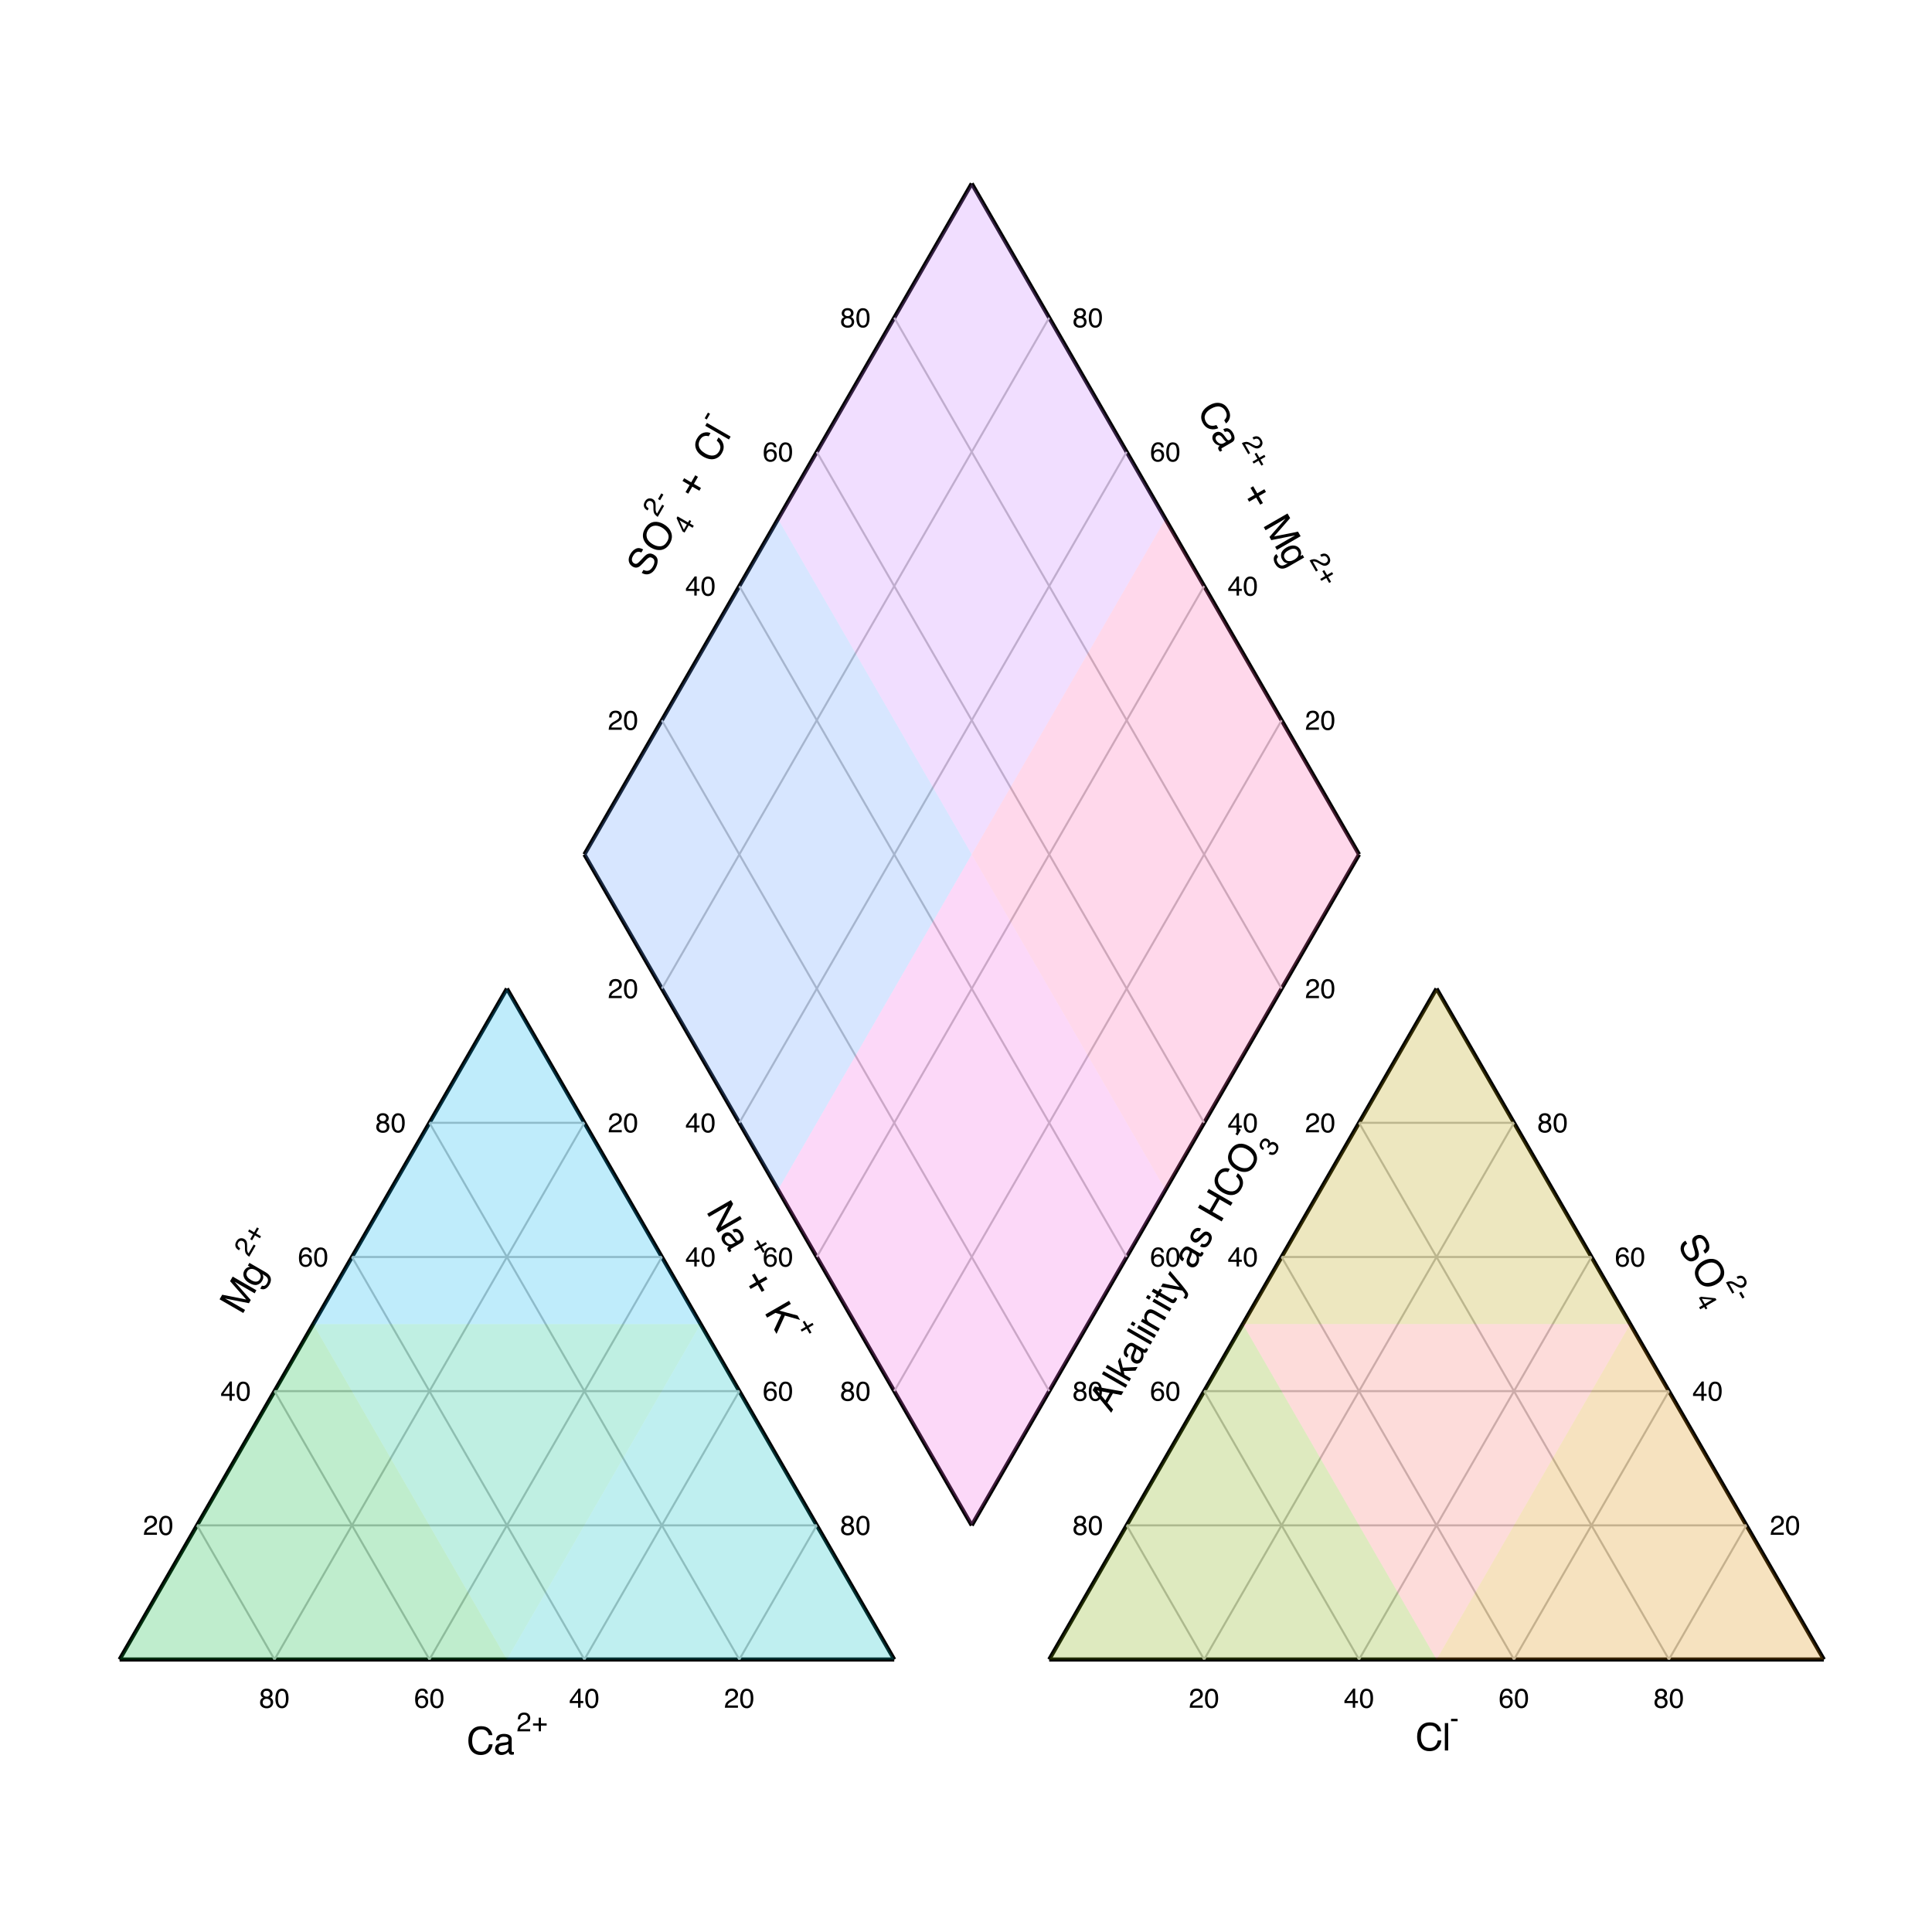 <?xml version="1.0" encoding="UTF-8"?>
<svg xmlns="http://www.w3.org/2000/svg" xmlns:xlink="http://www.w3.org/1999/xlink" width="504" height="504" viewBox="0 0 504 504">
<defs>
<g>
<g id="glyph-0-0">
<path d="M 1.934 -2.891 C 2.211 -2.891 2.426 -2.965 2.582 -3.121 C 2.734 -3.273 2.812 -3.457 2.812 -3.672 C 2.812 -3.855 2.738 -4.027 2.59 -4.18 C 2.441 -4.336 2.219 -4.414 1.914 -4.414 C 1.613 -4.414 1.395 -4.336 1.262 -4.18 C 1.125 -4.027 1.059 -3.844 1.059 -3.637 C 1.059 -3.402 1.145 -3.219 1.32 -3.086 C 1.492 -2.953 1.699 -2.891 1.934 -2.891 Z M 1.973 -0.426 C 2.262 -0.426 2.504 -0.504 2.691 -0.66 C 2.883 -0.816 2.98 -1.051 2.98 -1.363 C 2.98 -1.684 2.883 -1.926 2.684 -2.094 C 2.488 -2.262 2.234 -2.344 1.926 -2.344 C 1.629 -2.344 1.387 -2.258 1.195 -2.09 C 1.008 -1.918 0.914 -1.684 0.914 -1.383 C 0.914 -1.125 1 -0.898 1.172 -0.711 C 1.344 -0.523 1.613 -0.426 1.973 -0.426 Z M 1.082 -2.648 C 0.91 -2.723 0.773 -2.812 0.676 -2.91 C 0.492 -3.094 0.402 -3.336 0.402 -3.633 C 0.402 -4.004 0.539 -4.32 0.805 -4.586 C 1.074 -4.852 1.457 -4.988 1.949 -4.988 C 2.426 -4.988 2.801 -4.863 3.07 -4.609 C 3.34 -4.359 3.477 -4.066 3.477 -3.73 C 3.477 -3.418 3.398 -3.168 3.238 -2.977 C 3.152 -2.867 3.016 -2.762 2.832 -2.656 C 3.035 -2.562 3.199 -2.453 3.316 -2.332 C 3.535 -2.098 3.645 -1.797 3.645 -1.426 C 3.645 -0.988 3.5 -0.617 3.207 -0.312 C 2.91 -0.008 2.496 0.141 1.957 0.141 C 1.473 0.141 1.066 0.012 0.73 -0.25 C 0.395 -0.516 0.23 -0.895 0.23 -1.395 C 0.23 -1.691 0.301 -1.945 0.445 -2.16 C 0.59 -2.375 0.801 -2.535 1.082 -2.648 Z M 1.082 -2.648 "/>
</g>
<g id="glyph-0-1">
<path d="M 1.926 -4.973 C 2.566 -4.973 3.031 -4.707 3.32 -4.18 C 3.543 -3.77 3.652 -3.207 3.652 -2.492 C 3.652 -1.816 3.551 -1.258 3.352 -0.816 C 3.059 -0.184 2.582 0.137 1.922 0.137 C 1.324 0.137 0.879 -0.125 0.586 -0.641 C 0.344 -1.074 0.223 -1.656 0.223 -2.387 C 0.223 -2.949 0.297 -3.438 0.441 -3.84 C 0.715 -4.594 1.207 -4.973 1.926 -4.973 Z M 1.918 -0.434 C 2.242 -0.434 2.5 -0.578 2.691 -0.863 C 2.883 -1.152 2.98 -1.688 2.98 -2.469 C 2.98 -3.035 2.91 -3.5 2.77 -3.863 C 2.633 -4.227 2.363 -4.41 1.961 -4.41 C 1.594 -4.41 1.324 -4.238 1.156 -3.891 C 0.984 -3.547 0.898 -3.035 0.898 -2.363 C 0.898 -1.855 0.953 -1.445 1.062 -1.141 C 1.23 -0.668 1.516 -0.434 1.918 -0.434 Z M 1.918 -0.434 "/>
</g>
<g id="glyph-0-2">
<path d="M 2.082 -4.992 C 2.637 -4.992 3.023 -4.852 3.242 -4.562 C 3.461 -4.273 3.57 -3.977 3.57 -3.672 L 2.953 -3.672 C 2.914 -3.867 2.855 -4.023 2.773 -4.133 C 2.625 -4.34 2.395 -4.445 2.09 -4.445 C 1.742 -4.445 1.465 -4.285 1.258 -3.961 C 1.051 -3.637 0.938 -3.176 0.914 -2.574 C 1.059 -2.785 1.238 -2.941 1.457 -3.047 C 1.656 -3.137 1.875 -3.184 2.121 -3.184 C 2.539 -3.184 2.902 -3.051 3.211 -2.785 C 3.523 -2.52 3.676 -2.121 3.676 -1.594 C 3.676 -1.141 3.531 -0.742 3.238 -0.395 C 2.941 -0.047 2.523 0.129 1.98 0.129 C 1.516 0.129 1.113 -0.047 0.773 -0.402 C 0.438 -0.754 0.266 -1.348 0.266 -2.184 C 0.266 -2.801 0.344 -3.328 0.492 -3.758 C 0.781 -4.582 1.312 -4.992 2.082 -4.992 Z M 2.035 -0.426 C 2.363 -0.426 2.609 -0.539 2.773 -0.758 C 2.938 -0.98 3.02 -1.242 3.02 -1.543 C 3.02 -1.797 2.945 -2.039 2.801 -2.27 C 2.652 -2.5 2.387 -2.613 2.004 -2.613 C 1.734 -2.613 1.5 -2.527 1.297 -2.348 C 1.094 -2.168 0.992 -1.902 0.992 -1.543 C 0.992 -1.227 1.086 -0.961 1.27 -0.75 C 1.453 -0.535 1.707 -0.426 2.035 -0.426 Z M 2.035 -0.426 "/>
</g>
<g id="glyph-0-3">
<path d="M 2.352 -1.762 L 2.352 -4.016 L 0.758 -1.762 Z M 2.363 0 L 2.363 -1.215 L 0.18 -1.215 L 0.18 -1.828 L 2.457 -4.988 L 2.988 -4.988 L 2.988 -1.762 L 3.719 -1.762 L 3.719 -1.215 L 2.988 -1.215 L 2.988 0 Z M 2.363 0 "/>
</g>
<g id="glyph-0-4">
<path d="M 0.223 0 C 0.246 -0.43 0.332 -0.801 0.488 -1.117 C 0.641 -1.434 0.941 -1.723 1.391 -1.984 L 2.055 -2.367 C 2.355 -2.543 2.562 -2.691 2.684 -2.812 C 2.875 -3.004 2.969 -3.227 2.969 -3.473 C 2.969 -3.762 2.883 -3.992 2.707 -4.164 C 2.535 -4.332 2.305 -4.418 2.016 -4.418 C 1.586 -4.418 1.289 -4.254 1.125 -3.93 C 1.039 -3.758 0.988 -3.516 0.98 -3.207 L 0.344 -3.207 C 0.352 -3.641 0.43 -3.996 0.582 -4.27 C 0.855 -4.75 1.332 -4.992 2.02 -4.992 C 2.586 -4.992 3.004 -4.836 3.266 -4.527 C 3.527 -4.219 3.66 -3.879 3.66 -3.5 C 3.66 -3.102 3.52 -2.762 3.238 -2.48 C 3.078 -2.316 2.789 -2.117 2.367 -1.883 L 1.895 -1.617 C 1.668 -1.492 1.488 -1.375 1.359 -1.262 C 1.125 -1.059 0.98 -0.836 0.922 -0.59 L 3.637 -0.59 L 3.637 0 Z M 0.223 0 "/>
</g>
<g id="glyph-1-0">
<path d="M -5.82 -4.207 L -5.125 -5.406 L 1.129 -4.164 L -3.082 -8.949 L -2.395 -10.137 L 3.789 -6.566 L 3.332 -5.77 L -0.32 -7.875 C -0.445 -7.949 -0.652 -8.074 -0.941 -8.246 C -1.23 -8.422 -1.543 -8.605 -1.875 -8.797 L 2.32 -4.02 L 1.844 -3.191 L -4.402 -4.426 L -4.211 -4.316 C -4.059 -4.23 -3.828 -4.102 -3.512 -3.93 C -3.199 -3.758 -2.969 -3.629 -2.82 -3.543 L 0.828 -1.438 L 0.367 -0.637 Z M -5.82 -4.207 "/>
</g>
<g id="glyph-1-1">
<path d="M -3.352 -4.797 C -3.145 -5.152 -2.879 -5.41 -2.555 -5.574 C -2.375 -5.66 -2.145 -5.723 -1.871 -5.762 L -2.441 -6.09 L -2.035 -6.789 L 2.066 -4.422 C 2.637 -4.09 3.039 -3.746 3.273 -3.387 C 3.703 -2.719 3.668 -1.949 3.164 -1.074 C 2.883 -0.59 2.539 -0.246 2.129 -0.039 C 1.723 0.168 1.273 0.156 0.789 -0.074 L 1.234 -0.844 C 1.457 -0.762 1.656 -0.746 1.828 -0.793 C 2.094 -0.867 2.336 -1.086 2.547 -1.453 C 2.883 -2.035 2.898 -2.535 2.59 -2.949 C 2.41 -3.195 2.008 -3.496 1.383 -3.844 C 1.527 -3.559 1.59 -3.277 1.582 -3 C 1.57 -2.723 1.465 -2.406 1.262 -2.059 C 0.98 -1.57 0.559 -1.242 0 -1.074 C -0.559 -0.91 -1.238 -1.059 -2.039 -1.52 C -2.793 -1.953 -3.273 -2.48 -3.484 -3.094 C -3.695 -3.707 -3.652 -4.273 -3.352 -4.797 Z M -0.246 -4.824 C -0.805 -5.148 -1.285 -5.27 -1.688 -5.195 C -2.09 -5.121 -2.395 -4.906 -2.602 -4.551 C -2.91 -4.016 -2.867 -3.508 -2.484 -3.023 C -2.277 -2.766 -1.957 -2.512 -1.523 -2.262 C -1.016 -1.969 -0.57 -1.848 -0.184 -1.902 C 0.199 -1.953 0.492 -2.156 0.691 -2.504 C 1.008 -3.047 0.984 -3.574 0.621 -4.078 C 0.414 -4.363 0.125 -4.609 -0.246 -4.824 Z M -0.246 -4.824 "/>
</g>
<g id="glyph-1-2">
<path d="M -0.324 -5.297 L -3.598 -5.934 L -1.441 -3.359 Z M -4.77 -6.027 L -4.223 -6.973 L 3.262 -5.648 L 2.73 -4.73 L 0.516 -5.172 L -0.898 -2.723 L 0.57 -0.984 L 0.074 -0.125 Z M -4.77 -6.027 "/>
</g>
<g id="glyph-1-3">
<path d="M -5.852 -4.148 L -5.414 -4.906 L 0.77 -1.336 L 0.332 -0.578 Z M -5.852 -4.148 "/>
</g>
<g id="glyph-1-4">
<path d="M -5.875 -4.109 L -5.453 -4.84 L -1.863 -2.766 L -2.656 -5.816 L -2.098 -6.785 L -1.402 -4.082 L 2.469 -4.277 L 1.91 -3.309 L -1.176 -3.215 L -0.961 -2.246 L 0.73 -1.266 L 0.312 -0.539 Z M -5.875 -4.109 "/>
</g>
<g id="glyph-1-5">
<path d="M -0.543 -1.828 C -0.324 -1.703 -0.105 -1.684 0.113 -1.77 C 0.332 -1.859 0.504 -2.012 0.629 -2.23 C 0.785 -2.496 0.871 -2.789 0.891 -3.113 C 0.93 -3.652 0.719 -4.055 0.25 -4.324 L -0.359 -4.676 C -0.355 -4.551 -0.375 -4.402 -0.418 -4.234 C -0.465 -4.066 -0.52 -3.906 -0.582 -3.754 L -0.789 -3.262 C -0.91 -2.965 -0.973 -2.727 -0.973 -2.543 C -0.977 -2.234 -0.832 -1.996 -0.543 -1.828 Z M -1.016 -4.551 C -0.938 -4.738 -0.945 -4.895 -1.035 -5.027 C -1.082 -5.098 -1.168 -5.172 -1.297 -5.246 C -1.555 -5.395 -1.793 -5.41 -2.016 -5.293 C -2.238 -5.176 -2.449 -4.949 -2.648 -4.605 C -2.875 -4.211 -2.93 -3.867 -2.812 -3.578 C -2.75 -3.418 -2.609 -3.254 -2.391 -3.094 L -2.801 -2.387 C -3.348 -2.723 -3.629 -3.125 -3.648 -3.598 C -3.664 -4.07 -3.543 -4.535 -3.277 -4.992 C -2.973 -5.523 -2.621 -5.895 -2.227 -6.109 C -1.836 -6.32 -1.426 -6.305 -1 -6.059 L 1.598 -4.559 C 1.676 -4.512 1.75 -4.492 1.816 -4.496 C 1.883 -4.5 1.945 -4.555 2.004 -4.66 C 2.023 -4.691 2.043 -4.73 2.062 -4.777 C 2.082 -4.82 2.105 -4.871 2.125 -4.922 L 2.684 -4.598 C 2.648 -4.461 2.617 -4.359 2.59 -4.293 C 2.562 -4.227 2.52 -4.141 2.457 -4.031 C 2.305 -3.77 2.105 -3.637 1.852 -3.625 C 1.719 -3.621 1.555 -3.656 1.359 -3.734 C 1.473 -3.465 1.52 -3.141 1.5 -2.766 C 1.484 -2.391 1.375 -2.027 1.172 -1.68 C 0.93 -1.262 0.605 -0.996 0.199 -0.875 C -0.207 -0.758 -0.602 -0.809 -0.984 -1.027 C -1.402 -1.27 -1.652 -1.586 -1.73 -1.98 C -1.809 -2.375 -1.754 -2.801 -1.562 -3.254 Z M -1.016 -4.551 "/>
</g>
<g id="glyph-1-6">
<path d="M -4.168 -3.148 L -3.723 -3.918 L 0.766 -1.328 L 0.32 -0.555 Z M -5.863 -4.129 L -5.422 -4.898 L -4.562 -4.402 L -5.004 -3.633 Z M -5.863 -4.129 "/>
</g>
<g id="glyph-1-7">
<path d="M -4.188 -3.16 L -3.773 -3.879 L -3.133 -3.512 C -3.273 -3.875 -3.332 -4.211 -3.309 -4.516 C -3.285 -4.82 -3.191 -5.121 -3.023 -5.41 C -2.652 -6.051 -2.18 -6.355 -1.605 -6.32 C -1.289 -6.305 -0.906 -6.164 -0.449 -5.902 L 2.441 -4.23 L 2 -3.461 L -0.844 -5.102 C -1.117 -5.262 -1.363 -5.348 -1.578 -5.363 C -1.938 -5.391 -2.219 -5.23 -2.426 -4.875 C -2.527 -4.695 -2.594 -4.539 -2.625 -4.402 C -2.684 -4.156 -2.664 -3.902 -2.57 -3.641 C -2.496 -3.43 -2.387 -3.258 -2.25 -3.129 C -2.113 -3 -1.898 -2.848 -1.605 -2.676 L 0.758 -1.312 L 0.32 -0.555 Z M -4.188 -3.16 "/>
</g>
<g id="glyph-1-8">
<path d="M -5.359 -4.039 L -4.918 -4.805 L -3.66 -4.078 L -3.242 -4.797 L -2.625 -4.441 L -3.039 -3.719 L -0.098 -2.02 C 0.059 -1.93 0.195 -1.922 0.312 -2 C 0.375 -2.039 0.449 -2.129 0.527 -2.266 C 0.551 -2.301 0.57 -2.344 0.594 -2.387 C 0.617 -2.43 0.641 -2.48 0.668 -2.539 L 1.266 -2.195 C 1.242 -2.094 1.207 -1.992 1.164 -1.891 C 1.121 -1.789 1.066 -1.684 1.004 -1.574 C 0.801 -1.223 0.57 -1.035 0.316 -1.012 C 0.062 -0.992 -0.207 -1.062 -0.496 -1.23 L -3.48 -2.953 L -3.836 -2.344 L -4.453 -2.699 L -4.102 -3.312 Z M -5.359 -4.039 "/>
</g>
<g id="glyph-1-9">
<path d="M -2.562 -5.977 L -2.078 -6.816 C -1.852 -6.543 -1.328 -5.922 -0.512 -4.961 C 0.105 -4.238 0.605 -3.645 0.984 -3.176 C 1.883 -2.074 2.406 -1.359 2.555 -1.035 C 2.703 -0.707 2.652 -0.328 2.402 0.113 C 2.34 0.219 2.289 0.297 2.246 0.352 C 2.203 0.402 2.148 0.465 2.078 0.535 L 1.387 0.137 C 1.5 0.027 1.574 -0.055 1.617 -0.109 C 1.66 -0.164 1.695 -0.215 1.723 -0.258 C 1.801 -0.398 1.84 -0.516 1.832 -0.609 C 1.824 -0.699 1.797 -0.789 1.758 -0.871 C 1.742 -0.898 1.656 -1.016 1.5 -1.223 C 1.34 -1.43 1.223 -1.582 1.145 -1.68 L -4.457 -2.691 L -3.961 -3.551 L 0.406 -2.641 Z M -2.562 -5.977 "/>
</g>
<g id="glyph-1-10">
<rect x="0" y="0" width="0" height="0" mask="url(#mask-0)"/>
</g>
<g id="glyph-1-11">
<path d="M -0.832 -1.824 C -0.566 -1.699 -0.34 -1.652 -0.145 -1.676 C 0.211 -1.727 0.523 -1.988 0.797 -2.461 C 0.957 -2.742 1.039 -3.023 1.043 -3.305 C 1.043 -3.59 0.914 -3.805 0.66 -3.953 C 0.465 -4.066 0.27 -4.066 0.07 -3.953 C -0.055 -3.879 -0.25 -3.703 -0.52 -3.426 L -1.02 -2.914 C -1.336 -2.582 -1.605 -2.359 -1.828 -2.246 C -2.223 -2.039 -2.602 -2.039 -2.961 -2.25 C -3.391 -2.496 -3.645 -2.848 -3.73 -3.309 C -3.816 -3.77 -3.711 -4.258 -3.414 -4.777 C -3.02 -5.457 -2.539 -5.832 -1.965 -5.902 C -1.605 -5.945 -1.281 -5.879 -0.992 -5.703 L -1.402 -4.988 C -1.582 -5.074 -1.773 -5.102 -1.977 -5.078 C -2.277 -5.02 -2.551 -4.773 -2.797 -4.344 C -2.961 -4.059 -3.035 -3.809 -3.008 -3.598 C -2.984 -3.387 -2.883 -3.23 -2.703 -3.129 C -2.508 -3.016 -2.293 -3.02 -2.062 -3.145 C -1.93 -3.219 -1.77 -3.348 -1.59 -3.535 L -1.18 -3.965 C -0.734 -4.434 -0.395 -4.727 -0.164 -4.84 C 0.199 -5.023 0.59 -4.992 1.004 -4.754 C 1.406 -4.523 1.664 -4.168 1.781 -3.695 C 1.898 -3.223 1.773 -2.676 1.414 -2.051 C 1.027 -1.379 0.602 -0.992 0.137 -0.891 C -0.332 -0.785 -0.793 -0.855 -1.254 -1.094 Z M -0.832 -1.824 "/>
</g>
<g id="glyph-1-12">
<path d="M -5.793 -4.25 L -5.305 -5.098 L -2.75 -3.621 L -0.891 -6.836 L -3.449 -8.312 L -2.961 -9.16 L 3.227 -5.586 L 2.738 -4.742 L -0.156 -6.41 L -2.012 -3.195 L 0.879 -1.523 L 0.391 -0.68 Z M -5.793 -4.25 "/>
</g>
<g id="glyph-1-13">
<path d="M -4.469 -6.934 C -4.016 -7.715 -3.461 -8.203 -2.797 -8.398 C -2.137 -8.594 -1.527 -8.562 -0.977 -8.305 L -1.449 -7.488 C -1.902 -7.625 -2.324 -7.625 -2.715 -7.48 C -3.109 -7.34 -3.449 -7.02 -3.738 -6.52 C -4.09 -5.91 -4.16 -5.297 -3.945 -4.672 C -3.734 -4.051 -3.188 -3.484 -2.301 -2.973 C -1.578 -2.555 -0.895 -2.387 -0.246 -2.465 C 0.398 -2.543 0.914 -2.918 1.301 -3.59 C 1.66 -4.207 1.691 -4.812 1.406 -5.41 C 1.254 -5.727 1 -6.043 0.641 -6.363 L 1.113 -7.18 C 1.723 -6.73 2.129 -6.172 2.332 -5.508 C 2.578 -4.711 2.461 -3.895 1.98 -3.062 C 1.566 -2.344 1 -1.863 0.281 -1.629 C -0.664 -1.316 -1.738 -1.508 -2.938 -2.203 C -3.852 -2.73 -4.461 -3.402 -4.766 -4.223 C -5.098 -5.109 -5 -6.016 -4.469 -6.934 Z M -4.469 -6.934 "/>
</g>
<g id="glyph-1-14">
<path d="M -4.434 -6.996 C -3.805 -8.086 -2.984 -8.691 -1.98 -8.812 C -1.195 -8.906 -0.379 -8.707 0.477 -8.215 C 1.398 -7.68 2.031 -7.004 2.371 -6.18 C 2.773 -5.215 2.68 -4.223 2.094 -3.207 C 1.543 -2.254 0.797 -1.688 -0.148 -1.504 C -1.035 -1.371 -1.941 -1.57 -2.867 -2.105 C -3.703 -2.586 -4.301 -3.207 -4.656 -3.969 C -5.109 -4.941 -5.035 -5.949 -4.434 -6.996 Z M 1.402 -3.738 C 1.828 -4.477 1.871 -5.164 1.531 -5.801 C 1.191 -6.434 0.68 -6.949 -0.008 -7.348 C -0.734 -7.77 -1.43 -7.914 -2.094 -7.793 C -2.758 -7.668 -3.277 -7.273 -3.66 -6.617 C -4.027 -5.977 -4.109 -5.328 -3.906 -4.668 C -3.699 -4.012 -3.168 -3.434 -2.312 -2.941 C -1.625 -2.547 -0.949 -2.383 -0.277 -2.461 C 0.391 -2.535 0.953 -2.961 1.402 -3.738 Z M 1.402 -3.738 "/>
</g>
<g id="glyph-1-15">
<path d="M -1.301 -2.355 C -0.938 -2.172 -0.605 -2.094 -0.301 -2.113 C 0.27 -2.152 0.754 -2.523 1.16 -3.227 C 1.344 -3.539 1.461 -3.852 1.523 -4.164 C 1.637 -4.762 1.469 -5.191 1.02 -5.453 C 0.684 -5.648 0.383 -5.68 0.117 -5.551 C -0.145 -5.418 -0.461 -5.156 -0.828 -4.762 L -1.5 -4.031 C -1.941 -3.555 -2.301 -3.25 -2.582 -3.105 C -3.066 -2.863 -3.566 -2.891 -4.078 -3.188 C -4.633 -3.508 -4.98 -3.961 -5.113 -4.551 C -5.25 -5.141 -5.113 -5.789 -4.707 -6.496 C -4.332 -7.145 -3.855 -7.605 -3.281 -7.875 C -2.707 -8.148 -2.074 -8.086 -1.387 -7.691 L -1.844 -6.902 C -2.199 -7.051 -2.504 -7.109 -2.762 -7.074 C -3.23 -7.004 -3.641 -6.664 -3.996 -6.051 C -4.281 -5.559 -4.383 -5.145 -4.301 -4.805 C -4.219 -4.469 -4.039 -4.223 -3.762 -4.062 C -3.457 -3.887 -3.164 -3.887 -2.879 -4.059 C -2.691 -4.172 -2.363 -4.484 -1.891 -4.988 L -1.191 -5.742 C -0.855 -6.105 -0.539 -6.352 -0.242 -6.484 C 0.273 -6.711 0.809 -6.664 1.355 -6.348 C 2.043 -5.953 2.387 -5.418 2.395 -4.75 C 2.402 -4.082 2.215 -3.418 1.836 -2.758 C 1.391 -1.988 0.848 -1.5 0.203 -1.293 C -0.438 -1.082 -1.094 -1.176 -1.754 -1.57 Z M -1.301 -2.355 "/>
</g>
<g id="glyph-1-16">
<path d="M -1.621 -1.453 L -2.328 -1.859 L -1.27 -3.695 L -3.117 -4.766 L -2.699 -5.484 L -0.852 -4.418 L 0.207 -6.254 L 0.914 -5.844 L -0.145 -4.008 L 1.699 -2.945 L 1.285 -2.223 L -0.562 -3.289 Z M -1.621 -1.453 "/>
</g>
<g id="glyph-2-0">
<path d="M 0.109 -0.188 C -0.242 -0.418 -0.516 -0.676 -0.711 -0.961 C -0.902 -1.246 -1 -1.645 -1.004 -2.152 L -1.004 -2.906 C -1.004 -3.242 -1.027 -3.496 -1.07 -3.656 C -1.141 -3.91 -1.281 -4.102 -1.492 -4.223 C -1.738 -4.363 -1.977 -4.402 -2.203 -4.34 C -2.434 -4.273 -2.621 -4.121 -2.762 -3.875 C -2.973 -3.512 -2.98 -3.18 -2.785 -2.883 C -2.68 -2.723 -2.5 -2.562 -2.242 -2.402 L -2.555 -1.863 C -2.918 -2.082 -3.18 -2.324 -3.336 -2.586 C -3.613 -3.051 -3.582 -3.574 -3.246 -4.156 C -2.969 -4.641 -2.633 -4.918 -2.242 -4.992 C -1.852 -5.062 -1.496 -5.008 -1.176 -4.82 C -0.84 -4.625 -0.621 -4.34 -0.516 -3.965 C -0.457 -3.746 -0.43 -3.402 -0.438 -2.934 L -0.445 -2.398 C -0.449 -2.145 -0.438 -1.938 -0.406 -1.77 C -0.348 -1.477 -0.23 -1.242 -0.051 -1.07 L 1.281 -3.375 L 1.781 -3.086 Z M 0.109 -0.188 "/>
</g>
<g id="glyph-2-1">
<path d="M -1.133 -1.016 L -1.629 -1.301 L -0.887 -2.586 L -2.18 -3.336 L -1.891 -3.84 L -0.598 -3.09 L 0.145 -4.375 L 0.641 -4.09 L -0.102 -2.805 L 1.188 -2.059 L 0.898 -1.555 L -0.391 -2.301 Z M -1.133 -1.016 "/>
</g>
<g id="glyph-2-2">
<path d="M 1.02 -1.5 C 0.73 -1.004 0.387 -0.719 -0.02 -0.652 C -0.422 -0.586 -0.82 -0.668 -1.215 -0.895 L -0.895 -1.445 C -0.605 -1.312 -0.379 -1.25 -0.211 -1.258 C 0.09 -1.266 0.348 -1.449 0.555 -1.809 C 0.715 -2.09 0.77 -2.355 0.719 -2.613 C 0.668 -2.867 0.523 -3.062 0.285 -3.199 C -0.004 -3.367 -0.258 -3.395 -0.477 -3.285 C -0.695 -3.172 -0.898 -2.961 -1.078 -2.645 C -1.098 -2.609 -1.121 -2.57 -1.141 -2.535 C -1.16 -2.496 -1.18 -2.461 -1.199 -2.422 L -1.668 -2.691 C -1.629 -2.742 -1.602 -2.789 -1.578 -2.824 C -1.555 -2.859 -1.527 -2.898 -1.504 -2.941 C -1.391 -3.141 -1.328 -3.324 -1.316 -3.488 C -1.297 -3.773 -1.43 -4 -1.711 -4.164 C -1.922 -4.285 -2.125 -4.305 -2.328 -4.219 C -2.527 -4.137 -2.684 -3.996 -2.797 -3.797 C -3.004 -3.441 -3.027 -3.129 -2.867 -2.859 C -2.781 -2.711 -2.621 -2.559 -2.387 -2.41 L -2.691 -1.887 C -3.004 -2.07 -3.234 -2.285 -3.383 -2.539 C -3.652 -2.98 -3.629 -3.477 -3.312 -4.02 C -3.066 -4.449 -2.777 -4.727 -2.449 -4.852 C -2.121 -4.977 -1.777 -4.938 -1.414 -4.727 C -1.152 -4.578 -0.984 -4.387 -0.902 -4.152 C -0.852 -4.008 -0.84 -3.852 -0.863 -3.68 C -0.672 -3.867 -0.453 -3.973 -0.211 -3.996 C 0.035 -4.02 0.285 -3.961 0.535 -3.816 C 0.938 -3.582 1.191 -3.262 1.293 -2.852 C 1.391 -2.438 1.301 -1.988 1.02 -1.5 Z M 1.02 -1.5 "/>
</g>
<g id="glyph-2-3">
<path d="M -1.809 -1.379 L -0.957 -2.859 L -0.41 -2.543 L -1.266 -1.062 Z M -1.809 -1.379 "/>
</g>
<g id="glyph-2-4">
<path d="M -0.344 -2.859 L -2.254 -3.961 L -1.125 -1.504 Z M 1.156 -2.004 L 0.125 -2.602 L -0.941 -0.75 L -1.461 -1.047 L -3.027 -4.531 L -2.77 -4.977 L -0.031 -3.398 L 0.328 -4.02 L 0.789 -3.754 L 0.434 -3.129 L 1.465 -2.535 Z M 1.156 -2.004 "/>
</g>
<g id="glyph-3-0">
<path d="M 6.566 -2.914 L 7.137 -1.926 L 3.93 4.094 L 8.941 1.199 L 9.398 1.996 L 3.215 5.566 L 2.672 4.629 L 5.848 -1.434 L 0.84 1.457 L 0.379 0.656 Z M 6.566 -2.914 "/>
</g>
<g id="glyph-3-1">
<path d="M 1.855 0.445 C 1.637 0.57 1.512 0.75 1.477 0.984 C 1.441 1.215 1.488 1.441 1.617 1.66 C 1.77 1.926 1.98 2.148 2.25 2.328 C 2.695 2.633 3.152 2.648 3.621 2.379 L 4.23 2.027 C 4.117 1.969 4 1.879 3.875 1.754 C 3.754 1.629 3.641 1.504 3.543 1.375 L 3.219 0.949 C 3.023 0.695 2.848 0.52 2.691 0.43 C 2.426 0.273 2.145 0.277 1.855 0.445 Z M 4.449 1.395 C 4.57 1.555 4.711 1.629 4.871 1.617 C 4.957 1.613 5.062 1.574 5.191 1.5 C 5.449 1.352 5.582 1.152 5.594 0.902 C 5.602 0.648 5.508 0.352 5.312 0.012 C 5.082 -0.387 4.812 -0.605 4.504 -0.648 C 4.332 -0.672 4.125 -0.633 3.875 -0.523 L 3.465 -1.23 C 4.031 -1.539 4.52 -1.582 4.938 -1.359 C 5.355 -1.141 5.695 -0.801 5.961 -0.344 C 6.266 0.188 6.414 0.676 6.406 1.125 C 6.395 1.57 6.172 1.918 5.746 2.164 L 3.148 3.664 C 3.07 3.707 3.016 3.762 2.984 3.82 C 2.957 3.879 2.973 3.961 3.031 4.066 C 3.051 4.102 3.074 4.137 3.105 4.176 C 3.133 4.215 3.164 4.258 3.199 4.301 L 2.641 4.625 C 2.539 4.523 2.465 4.445 2.422 4.391 C 2.379 4.332 2.324 4.25 2.266 4.145 C 2.113 3.883 2.098 3.641 2.215 3.414 C 2.277 3.297 2.391 3.172 2.555 3.043 C 2.262 3.008 1.961 2.887 1.645 2.684 C 1.328 2.48 1.07 2.203 0.871 1.855 C 0.629 1.438 0.559 1.023 0.66 0.609 C 0.762 0.199 1 -0.117 1.383 -0.336 C 1.801 -0.578 2.199 -0.637 2.582 -0.508 C 2.961 -0.379 3.301 -0.117 3.602 0.273 Z M 4.449 1.395 "/>
</g>
<g id="glyph-3-2">
<rect x="0" y="0" width="0" height="0" mask="url(#mask-1)"/>
</g>
<g id="glyph-3-3">
<path d="M 2.066 -0.676 L 2.777 -1.086 L 3.836 0.75 L 5.684 -0.316 L 6.102 0.402 L 4.25 1.469 L 5.312 3.305 L 4.605 3.715 L 3.543 1.879 L 1.699 2.945 L 1.285 2.223 L 3.129 1.16 Z M 2.066 -0.676 "/>
</g>
<g id="glyph-3-4">
<path d="M 6.566 -2.914 L 7.035 -2.098 L 4.023 -0.355 L 8.777 0.918 L 9.445 2.074 L 5.469 0.941 L 3.301 5.719 L 2.672 4.629 L 4.527 0.672 L 3.008 0.23 L 0.852 1.473 L 0.379 0.656 Z M 6.566 -2.914 "/>
</g>
<g id="glyph-3-5">
<path d="M 2.691 0.051 C 2.352 0.273 2.113 0.523 1.98 0.793 C 1.73 1.309 1.809 1.918 2.215 2.617 C 2.395 2.934 2.605 3.191 2.844 3.398 C 3.309 3.797 3.762 3.867 4.211 3.609 C 4.547 3.414 4.727 3.172 4.75 2.879 C 4.766 2.582 4.695 2.18 4.539 1.664 L 4.242 0.719 C 4.051 0.098 3.965 -0.367 3.98 -0.68 C 4.012 -1.223 4.285 -1.645 4.797 -1.938 C 5.355 -2.258 5.922 -2.332 6.5 -2.152 C 7.078 -1.973 7.57 -1.531 7.977 -0.828 C 8.352 -0.18 8.516 0.461 8.461 1.098 C 8.41 1.73 8.043 2.246 7.355 2.645 L 6.898 1.855 C 7.207 1.621 7.41 1.387 7.508 1.145 C 7.684 0.703 7.594 0.176 7.238 -0.434 C 6.953 -0.93 6.645 -1.223 6.312 -1.32 C 5.98 -1.418 5.676 -1.387 5.402 -1.227 C 5.098 -1.051 4.949 -0.797 4.953 -0.465 C 4.961 -0.246 5.062 0.195 5.266 0.855 L 5.57 1.836 C 5.715 2.309 5.77 2.711 5.738 3.031 C 5.676 3.594 5.367 4.031 4.816 4.348 C 4.133 4.742 3.5 4.777 2.918 4.449 C 2.336 4.121 1.852 3.629 1.473 2.969 C 1.027 2.199 0.875 1.484 1.02 0.82 C 1.156 0.16 1.562 -0.359 2.238 -0.734 Z M 2.691 0.051 "/>
</g>
<g id="glyph-3-6">
<path d="M 8.273 -0.344 C 8.906 0.75 9.02 1.762 8.621 2.691 C 8.312 3.418 7.73 4.027 6.875 4.52 C 5.953 5.051 5.051 5.262 4.168 5.145 C 3.133 5.012 2.316 4.434 1.73 3.414 C 1.18 2.461 1.062 1.531 1.379 0.625 C 1.703 -0.211 2.328 -0.895 3.254 -1.43 C 4.09 -1.914 4.93 -2.117 5.762 -2.047 C 6.836 -1.953 7.672 -1.387 8.273 -0.344 Z M 2.539 3.082 C 2.965 3.82 3.535 4.203 4.258 4.227 C 4.977 4.25 5.68 4.066 6.367 3.668 C 7.094 3.246 7.57 2.719 7.793 2.082 C 8.02 1.445 7.941 0.797 7.559 0.141 C 7.188 -0.5 6.668 -0.898 5.996 -1.047 C 5.324 -1.199 4.559 -1.027 3.703 -0.531 C 3.016 -0.137 2.539 0.371 2.27 0.988 C 2 1.605 2.09 2.305 2.539 3.082 Z M 2.539 3.082 "/>
</g>
<g id="glyph-3-7">
<path d="M 8.238 -0.406 C 8.691 0.379 8.836 1.105 8.672 1.777 C 8.508 2.445 8.18 2.957 7.68 3.309 L 7.211 2.492 C 7.555 2.168 7.766 1.801 7.836 1.391 C 7.91 0.98 7.805 0.523 7.516 0.023 C 7.164 -0.586 6.664 -0.953 6.02 -1.082 C 5.375 -1.211 4.613 -1.016 3.727 -0.508 C 3.004 -0.09 2.512 0.418 2.258 1.02 C 2.004 1.617 2.07 2.25 2.457 2.922 C 2.812 3.539 3.32 3.871 3.98 3.922 C 4.332 3.949 4.734 3.887 5.188 3.734 L 5.66 4.555 C 4.969 4.855 4.281 4.93 3.605 4.773 C 2.789 4.59 2.141 4.082 1.66 3.246 C 1.246 2.527 1.113 1.797 1.27 1.059 C 1.473 0.082 2.176 -0.75 3.379 -1.445 C 4.289 -1.973 5.176 -2.16 6.039 -2.016 C 6.977 -1.859 7.707 -1.324 8.238 -0.406 Z M 8.238 -0.406 "/>
</g>
<g id="glyph-3-8">
<path d="M 6.555 -2.934 L 7.246 -1.734 L 3.043 3.062 L 9.289 1.805 L 9.977 2.992 L 3.789 6.566 L 3.332 5.77 L 6.98 3.66 C 7.109 3.586 7.32 3.469 7.613 3.309 C 7.91 3.145 8.223 2.965 8.559 2.773 L 2.32 4.02 L 1.844 3.191 L 6.035 -1.598 L 5.844 -1.488 C 5.691 -1.402 5.465 -1.262 5.156 -1.078 C 4.852 -0.891 4.625 -0.758 4.48 -0.672 L 0.828 1.438 L 0.367 0.637 Z M 6.555 -2.934 "/>
</g>
<g id="glyph-3-9">
<path d="M 5.828 -0.504 C 6.035 -0.148 6.125 0.211 6.105 0.574 C 6.09 0.773 6.027 1.004 5.926 1.262 L 6.496 0.934 L 6.898 1.633 L 2.797 4 C 2.227 4.332 1.723 4.508 1.297 4.531 C 0.504 4.57 -0.148 4.152 -0.652 3.277 C -0.93 2.793 -1.059 2.32 -1.031 1.863 C -1.004 1.406 -0.773 1.027 -0.332 0.719 L 0.113 1.488 C -0.066 1.641 -0.18 1.805 -0.227 1.98 C -0.297 2.246 -0.227 2.566 -0.012 2.934 C 0.324 3.516 0.746 3.777 1.262 3.719 C 1.562 3.688 2.023 3.488 2.637 3.121 C 2.32 3.102 2.043 3.02 1.809 2.871 C 1.574 2.723 1.355 2.473 1.152 2.121 C 0.871 1.633 0.797 1.105 0.93 0.539 C 1.066 -0.027 1.535 -0.543 2.332 -1.004 C 3.09 -1.441 3.785 -1.598 4.422 -1.473 C 5.059 -1.348 5.527 -1.023 5.828 -0.504 Z M 4.301 2.199 C 4.859 1.875 5.207 1.523 5.344 1.137 C 5.48 0.75 5.445 0.379 5.242 0.023 C 4.934 -0.512 4.473 -0.73 3.859 -0.641 C 3.531 -0.59 3.152 -0.438 2.719 -0.188 C 2.211 0.105 1.887 0.43 1.738 0.789 C 1.594 1.148 1.621 1.504 1.82 1.852 C 2.137 2.395 2.602 2.637 3.223 2.574 C 3.57 2.539 3.93 2.414 4.301 2.199 Z M 4.301 2.199 "/>
</g>
<g id="glyph-4-0">
<path d="M 1.449 -0.473 L 1.941 -0.762 L 2.684 0.523 L 3.977 -0.223 L 4.27 0.281 L 2.977 1.027 L 3.719 2.312 L 3.223 2.602 L 2.48 1.316 L 1.188 2.059 L 0.898 1.555 L 2.188 0.812 Z M 1.449 -0.473 "/>
</g>
<g id="glyph-4-1">
<path d="M 2.645 1.133 L 4.559 0.027 L 1.863 -0.219 Z M 1.156 2.004 L 2.188 1.41 L 1.121 -0.441 L 1.641 -0.742 L 5.438 -0.355 L 5.695 0.09 L 2.957 1.672 L 3.316 2.293 L 2.855 2.562 L 2.496 1.938 L 1.465 2.535 Z M 1.156 2.004 "/>
</g>
<g id="glyph-4-2">
<path d="M 0.109 0.188 C 0.484 -0.004 0.844 -0.109 1.188 -0.133 C 1.531 -0.16 1.926 -0.043 2.363 0.207 L 3.016 0.586 C 3.309 0.754 3.539 0.859 3.703 0.898 C 3.957 0.965 4.191 0.941 4.402 0.816 C 4.648 0.676 4.801 0.488 4.859 0.258 C 4.918 0.027 4.879 -0.211 4.734 -0.453 C 4.527 -0.816 4.242 -0.992 3.887 -0.973 C 3.695 -0.961 3.469 -0.883 3.203 -0.742 L 2.891 -1.281 C 3.262 -1.488 3.602 -1.594 3.906 -1.598 C 4.449 -1.602 4.887 -1.312 5.223 -0.734 C 5.504 -0.25 5.574 0.18 5.445 0.555 C 5.312 0.926 5.086 1.207 4.766 1.391 C 4.426 1.586 4.07 1.633 3.691 1.535 C 3.473 1.477 3.16 1.328 2.758 1.086 L 2.301 0.812 C 2.082 0.684 1.895 0.59 1.734 0.535 C 1.449 0.438 1.191 0.422 0.953 0.492 L 2.281 2.797 L 1.781 3.086 Z M 0.109 0.188 "/>
</g>
<g id="glyph-4-3">
<path d="M 2.098 -0.879 L 2.953 0.602 L 2.406 0.918 L 1.555 -0.562 Z M 2.098 -0.879 "/>
</g>
<g id="glyph-5-0">
<path d="M 3.77 -7.336 C 4.672 -7.336 5.375 -7.098 5.875 -6.621 C 6.375 -6.145 6.648 -5.605 6.707 -5 L 5.762 -5 C 5.656 -5.461 5.441 -5.824 5.121 -6.094 C 4.801 -6.363 4.355 -6.496 3.777 -6.496 C 3.074 -6.496 2.508 -6.25 2.074 -5.754 C 1.641 -5.262 1.426 -4.504 1.426 -3.48 C 1.426 -2.645 1.621 -1.969 2.012 -1.445 C 2.402 -0.926 2.984 -0.668 3.758 -0.668 C 4.473 -0.668 5.016 -0.941 5.387 -1.488 C 5.586 -1.777 5.734 -2.156 5.828 -2.625 L 6.773 -2.625 C 6.688 -1.875 6.41 -1.242 5.938 -0.734 C 5.371 -0.121 4.605 0.184 3.641 0.184 C 2.812 0.184 2.113 -0.066 1.551 -0.57 C 0.809 -1.234 0.438 -2.258 0.438 -3.648 C 0.438 -4.699 0.715 -5.562 1.273 -6.238 C 1.875 -6.973 2.707 -7.336 3.77 -7.336 Z M 3.77 -7.336 "/>
</g>
<g id="glyph-5-1">
<path d="M 1.312 -1.387 C 1.312 -1.133 1.406 -0.934 1.59 -0.789 C 1.773 -0.641 1.992 -0.57 2.246 -0.57 C 2.555 -0.57 2.852 -0.641 3.141 -0.781 C 3.629 -1.02 3.871 -1.406 3.871 -1.945 L 3.871 -2.648 C 3.762 -2.582 3.625 -2.523 3.457 -2.48 C 3.289 -2.434 3.125 -2.402 2.961 -2.383 L 2.43 -2.316 C 2.113 -2.273 1.875 -2.207 1.715 -2.113 C 1.445 -1.961 1.312 -1.719 1.312 -1.387 Z M 3.434 -3.156 C 3.633 -3.184 3.77 -3.266 3.836 -3.41 C 3.875 -3.488 3.895 -3.598 3.895 -3.742 C 3.895 -4.043 3.789 -4.258 3.578 -4.395 C 3.363 -4.527 3.059 -4.594 2.664 -4.594 C 2.207 -4.594 1.883 -4.473 1.691 -4.227 C 1.586 -4.09 1.516 -3.887 1.484 -3.617 L 0.668 -3.617 C 0.684 -4.258 0.891 -4.707 1.289 -4.957 C 1.691 -5.207 2.156 -5.332 2.684 -5.332 C 3.297 -5.332 3.793 -5.219 4.176 -4.984 C 4.555 -4.75 4.746 -4.387 4.746 -3.895 L 4.746 -0.895 C 4.746 -0.805 4.766 -0.73 4.801 -0.676 C 4.84 -0.621 4.918 -0.594 5.039 -0.594 C 5.078 -0.594 5.121 -0.594 5.168 -0.602 C 5.219 -0.605 5.27 -0.613 5.324 -0.621 L 5.324 0.023 C 5.188 0.062 5.086 0.086 5.012 0.098 C 4.941 0.105 4.844 0.113 4.723 0.113 C 4.422 0.113 4.199 0.004 4.066 -0.211 C 3.992 -0.324 3.941 -0.484 3.914 -0.691 C 3.734 -0.457 3.48 -0.254 3.145 -0.082 C 2.812 0.09 2.445 0.176 2.043 0.176 C 1.559 0.176 1.164 0.027 0.859 -0.266 C 0.551 -0.559 0.398 -0.926 0.398 -1.367 C 0.398 -1.848 0.551 -2.223 0.852 -2.488 C 1.152 -2.754 1.547 -2.918 2.039 -2.98 Z M 3.434 -3.156 "/>
</g>
<g id="glyph-5-2">
<path d="M 0.668 -7.145 L 1.543 -7.145 L 1.543 0 L 0.668 0 Z M 0.668 -7.145 "/>
</g>
<g id="glyph-6-0">
<path d="M 0.219 0 C 0.242 -0.418 0.328 -0.785 0.477 -1.098 C 0.629 -1.406 0.922 -1.688 1.359 -1.941 L 2.016 -2.32 C 2.309 -2.492 2.512 -2.637 2.629 -2.758 C 2.816 -2.945 2.91 -3.16 2.91 -3.402 C 2.91 -3.688 2.824 -3.91 2.656 -4.078 C 2.484 -4.246 2.258 -4.328 1.973 -4.328 C 1.555 -4.328 1.266 -4.172 1.102 -3.852 C 1.016 -3.684 0.969 -3.445 0.961 -3.145 L 0.336 -3.145 C 0.344 -3.57 0.422 -3.914 0.57 -4.184 C 0.836 -4.656 1.305 -4.891 1.977 -4.891 C 2.535 -4.891 2.941 -4.738 3.199 -4.438 C 3.457 -4.137 3.586 -3.801 3.586 -3.43 C 3.586 -3.039 3.449 -2.707 3.176 -2.43 C 3.016 -2.27 2.73 -2.074 2.32 -1.844 L 1.855 -1.586 C 1.633 -1.465 1.457 -1.348 1.332 -1.234 C 1.105 -1.039 0.961 -0.82 0.902 -0.578 L 3.562 -0.578 L 3.562 0 Z M 0.219 0 "/>
</g>
<g id="glyph-6-1">
<path d="M 0.312 -1.492 L 0.312 -2.062 L 1.797 -2.062 L 1.797 -3.555 L 2.379 -3.555 L 2.379 -2.062 L 3.863 -2.062 L 3.863 -1.492 L 2.379 -1.492 L 2.379 0 L 1.797 0 L 1.797 -1.492 Z M 0.312 -1.492 "/>
</g>
<g id="glyph-6-2">
<path d="M 0.289 -2.258 L 1.996 -2.258 L 1.996 -1.625 L 0.289 -1.625 Z M 0.289 -2.258 "/>
</g>
</g>
<clipPath id="clip-0">
<path clip-rule="nonzero" d="M 0 21.645 L 504 21.645 L 504 482.355 L 0 482.355 Z M 0 21.645 "/>
</clipPath>
<clipPath id="clip-1">
<path clip-rule="nonzero" d="M 8.965 27.621 L 498.02 27.621 L 498.02 473.387 L 8.965 473.387 Z M 8.965 27.621 "/>
</clipPath>
<image id="source-466" x="0" y="0" width="0" height="0"/>
<mask id="mask-0">
<use xlink:href="#source-466"/>
</mask>
<image id="source-448" x="0" y="0" width="0" height="0"/>
<mask id="mask-1">
<use xlink:href="#source-448"/>
</mask>
</defs>
<rect x="-50.4" y="-50.4" width="604.8" height="604.8" fill="rgb(100%, 100%, 100%)" fill-opacity="1"/>
<g clip-path="url(#clip-0)">
<path fill-rule="nonzero" fill="rgb(100%, 100%, 100%)" fill-opacity="1" stroke-width="1.164" stroke-linecap="round" stroke-linejoin="round" stroke="rgb(100%, 100%, 100%)" stroke-opacity="1" stroke-miterlimit="10" d="M 0 482.355 L 504 482.355 L 504 21.645 L 0 21.645 Z M 0 482.355 "/>
</g>
<g clip-path="url(#clip-1)">
<path fill-rule="nonzero" fill="rgb(100%, 100%, 100%)" fill-opacity="1" d="M 8.965 473.391 L 498.02 473.391 L 498.02 27.625 L 8.965 27.625 Z M 8.965 473.391 "/>
</g>
<path fill="none" stroke-width="1.067" stroke-linecap="butt" stroke-linejoin="round" stroke="rgb(0%, 0%, 0%)" stroke-opacity="1" stroke-miterlimit="10" d="M 31.195 432.918 L 233.285 432.918 "/>
<path fill="none" stroke-width="1.067" stroke-linecap="butt" stroke-linejoin="round" stroke="rgb(0%, 0%, 0%)" stroke-opacity="1" stroke-miterlimit="10" d="M 31.195 432.918 L 132.242 257.902 "/>
<path fill="none" stroke-width="1.067" stroke-linecap="butt" stroke-linejoin="round" stroke="rgb(0%, 0%, 0%)" stroke-opacity="1" stroke-miterlimit="10" d="M 132.242 257.902 L 233.285 432.918 "/>
<path fill="none" stroke-width="1.067" stroke-linecap="butt" stroke-linejoin="round" stroke="rgb(0%, 0%, 0%)" stroke-opacity="1" stroke-miterlimit="10" d="M 273.703 432.918 L 475.793 432.918 "/>
<path fill="none" stroke-width="1.067" stroke-linecap="butt" stroke-linejoin="round" stroke="rgb(0%, 0%, 0%)" stroke-opacity="1" stroke-miterlimit="10" d="M 273.703 432.918 L 374.746 257.902 "/>
<path fill="none" stroke-width="1.067" stroke-linecap="butt" stroke-linejoin="round" stroke="rgb(0%, 0%, 0%)" stroke-opacity="1" stroke-miterlimit="10" d="M 374.746 257.902 L 475.793 432.918 "/>
<path fill="none" stroke-width="1.067" stroke-linecap="butt" stroke-linejoin="round" stroke="rgb(0%, 0%, 0%)" stroke-opacity="1" stroke-miterlimit="10" d="M 253.496 47.883 L 152.449 222.898 "/>
<path fill="none" stroke-width="1.067" stroke-linecap="butt" stroke-linejoin="round" stroke="rgb(0%, 0%, 0%)" stroke-opacity="1" stroke-miterlimit="10" d="M 253.496 47.883 L 354.539 222.898 "/>
<path fill="none" stroke-width="1.067" stroke-linecap="butt" stroke-linejoin="round" stroke="rgb(0%, 0%, 0%)" stroke-opacity="1" stroke-miterlimit="10" d="M 253.496 397.914 L 354.539 222.898 "/>
<path fill="none" stroke-width="1.067" stroke-linecap="butt" stroke-linejoin="round" stroke="rgb(0%, 0%, 0%)" stroke-opacity="1" stroke-miterlimit="10" d="M 253.496 397.914 L 152.449 222.898 "/>
<path fill="none" stroke-width="0.533" stroke-linecap="butt" stroke-linejoin="round" stroke="rgb(74.51%, 74.51%, 74.51%)" stroke-opacity="1" stroke-miterlimit="10" d="M 71.613 432.918 L 51.406 397.914 "/>
<path fill="none" stroke-width="0.533" stroke-linecap="butt" stroke-linejoin="round" stroke="rgb(74.51%, 74.51%, 74.51%)" stroke-opacity="1" stroke-miterlimit="10" d="M 112.031 432.918 L 71.613 362.91 "/>
<path fill="none" stroke-width="0.533" stroke-linecap="butt" stroke-linejoin="round" stroke="rgb(74.51%, 74.51%, 74.51%)" stroke-opacity="1" stroke-miterlimit="10" d="M 152.449 432.918 L 91.824 327.91 "/>
<path fill="none" stroke-width="0.533" stroke-linecap="butt" stroke-linejoin="round" stroke="rgb(74.51%, 74.51%, 74.51%)" stroke-opacity="1" stroke-miterlimit="10" d="M 192.867 432.918 L 112.031 292.906 "/>
<path fill="none" stroke-width="0.533" stroke-linecap="butt" stroke-linejoin="round" stroke="rgb(74.51%, 74.51%, 74.51%)" stroke-opacity="1" stroke-miterlimit="10" d="M 71.613 432.918 L 152.449 292.906 "/>
<path fill="none" stroke-width="0.533" stroke-linecap="butt" stroke-linejoin="round" stroke="rgb(74.51%, 74.51%, 74.51%)" stroke-opacity="1" stroke-miterlimit="10" d="M 112.031 432.918 L 172.66 327.91 "/>
<path fill="none" stroke-width="0.533" stroke-linecap="butt" stroke-linejoin="round" stroke="rgb(74.51%, 74.51%, 74.51%)" stroke-opacity="1" stroke-miterlimit="10" d="M 152.449 432.918 L 192.867 362.91 "/>
<path fill="none" stroke-width="0.533" stroke-linecap="butt" stroke-linejoin="round" stroke="rgb(74.51%, 74.51%, 74.51%)" stroke-opacity="1" stroke-miterlimit="10" d="M 192.867 432.918 L 213.078 397.914 "/>
<path fill="none" stroke-width="0.533" stroke-linecap="butt" stroke-linejoin="round" stroke="rgb(74.51%, 74.51%, 74.51%)" stroke-opacity="1" stroke-miterlimit="10" d="M 51.406 397.914 L 213.078 397.914 "/>
<path fill="none" stroke-width="0.533" stroke-linecap="butt" stroke-linejoin="round" stroke="rgb(74.51%, 74.51%, 74.51%)" stroke-opacity="1" stroke-miterlimit="10" d="M 71.613 362.91 L 192.867 362.91 "/>
<path fill="none" stroke-width="0.533" stroke-linecap="butt" stroke-linejoin="round" stroke="rgb(74.51%, 74.51%, 74.51%)" stroke-opacity="1" stroke-miterlimit="10" d="M 91.824 327.91 L 172.66 327.91 "/>
<path fill="none" stroke-width="0.533" stroke-linecap="butt" stroke-linejoin="round" stroke="rgb(74.51%, 74.51%, 74.51%)" stroke-opacity="1" stroke-miterlimit="10" d="M 112.031 292.906 L 152.449 292.906 "/>
<path fill="none" stroke-width="0.533" stroke-linecap="butt" stroke-linejoin="round" stroke="rgb(74.51%, 74.51%, 74.51%)" stroke-opacity="1" stroke-miterlimit="10" d="M 314.121 432.918 L 293.914 397.914 "/>
<path fill="none" stroke-width="0.533" stroke-linecap="butt" stroke-linejoin="round" stroke="rgb(74.51%, 74.51%, 74.51%)" stroke-opacity="1" stroke-miterlimit="10" d="M 354.539 432.918 L 314.121 362.91 "/>
<path fill="none" stroke-width="0.533" stroke-linecap="butt" stroke-linejoin="round" stroke="rgb(74.51%, 74.51%, 74.51%)" stroke-opacity="1" stroke-miterlimit="10" d="M 394.957 432.918 L 334.332 327.91 "/>
<path fill="none" stroke-width="0.533" stroke-linecap="butt" stroke-linejoin="round" stroke="rgb(74.51%, 74.51%, 74.51%)" stroke-opacity="1" stroke-miterlimit="10" d="M 435.375 432.918 L 354.539 292.906 "/>
<path fill="none" stroke-width="0.533" stroke-linecap="butt" stroke-linejoin="round" stroke="rgb(74.51%, 74.51%, 74.51%)" stroke-opacity="1" stroke-miterlimit="10" d="M 314.121 432.918 L 394.957 292.906 "/>
<path fill="none" stroke-width="0.533" stroke-linecap="butt" stroke-linejoin="round" stroke="rgb(74.51%, 74.51%, 74.51%)" stroke-opacity="1" stroke-miterlimit="10" d="M 354.539 432.918 L 415.164 327.91 "/>
<path fill="none" stroke-width="0.533" stroke-linecap="butt" stroke-linejoin="round" stroke="rgb(74.51%, 74.51%, 74.51%)" stroke-opacity="1" stroke-miterlimit="10" d="M 394.957 432.918 L 435.375 362.91 "/>
<path fill="none" stroke-width="0.533" stroke-linecap="butt" stroke-linejoin="round" stroke="rgb(74.51%, 74.51%, 74.51%)" stroke-opacity="1" stroke-miterlimit="10" d="M 435.375 432.918 L 455.582 397.914 "/>
<path fill="none" stroke-width="0.533" stroke-linecap="butt" stroke-linejoin="round" stroke="rgb(74.51%, 74.51%, 74.51%)" stroke-opacity="1" stroke-miterlimit="10" d="M 293.914 397.914 L 455.582 397.914 "/>
<path fill="none" stroke-width="0.533" stroke-linecap="butt" stroke-linejoin="round" stroke="rgb(74.51%, 74.51%, 74.51%)" stroke-opacity="1" stroke-miterlimit="10" d="M 314.121 362.91 L 435.375 362.91 "/>
<path fill="none" stroke-width="0.533" stroke-linecap="butt" stroke-linejoin="round" stroke="rgb(74.51%, 74.51%, 74.51%)" stroke-opacity="1" stroke-miterlimit="10" d="M 334.332 327.91 L 415.164 327.91 "/>
<path fill="none" stroke-width="0.533" stroke-linecap="butt" stroke-linejoin="round" stroke="rgb(74.51%, 74.51%, 74.51%)" stroke-opacity="1" stroke-miterlimit="10" d="M 354.539 292.906 L 394.957 292.906 "/>
<path fill="none" stroke-width="0.533" stroke-linecap="butt" stroke-linejoin="round" stroke="rgb(74.51%, 74.51%, 74.51%)" stroke-opacity="1" stroke-miterlimit="10" d="M 233.285 362.91 L 334.332 187.898 "/>
<path fill="none" stroke-width="0.533" stroke-linecap="butt" stroke-linejoin="round" stroke="rgb(74.51%, 74.51%, 74.51%)" stroke-opacity="1" stroke-miterlimit="10" d="M 213.078 327.91 L 314.121 152.895 "/>
<path fill="none" stroke-width="0.533" stroke-linecap="butt" stroke-linejoin="round" stroke="rgb(74.51%, 74.51%, 74.51%)" stroke-opacity="1" stroke-miterlimit="10" d="M 192.867 292.906 L 293.914 117.891 "/>
<path fill="none" stroke-width="0.533" stroke-linecap="butt" stroke-linejoin="round" stroke="rgb(74.51%, 74.51%, 74.51%)" stroke-opacity="1" stroke-miterlimit="10" d="M 172.66 257.902 L 273.703 82.887 "/>
<path fill="none" stroke-width="0.533" stroke-linecap="butt" stroke-linejoin="round" stroke="rgb(74.51%, 74.51%, 74.51%)" stroke-opacity="1" stroke-miterlimit="10" d="M 172.66 187.898 L 273.703 362.91 "/>
<path fill="none" stroke-width="0.533" stroke-linecap="butt" stroke-linejoin="round" stroke="rgb(74.51%, 74.51%, 74.51%)" stroke-opacity="1" stroke-miterlimit="10" d="M 192.867 152.895 L 293.914 327.91 "/>
<path fill="none" stroke-width="0.533" stroke-linecap="butt" stroke-linejoin="round" stroke="rgb(74.51%, 74.51%, 74.51%)" stroke-opacity="1" stroke-miterlimit="10" d="M 213.078 117.891 L 314.121 292.906 "/>
<path fill="none" stroke-width="0.533" stroke-linecap="butt" stroke-linejoin="round" stroke="rgb(74.51%, 74.51%, 74.51%)" stroke-opacity="1" stroke-miterlimit="10" d="M 233.285 82.887 L 334.332 257.902 "/>
<g fill="rgb(0%, 0%, 0%)" fill-opacity="1">
<use xlink:href="#glyph-0-0" x="67.613" y="445.5"/>
<use xlink:href="#glyph-0-1" x="71.613" y="445.5"/>
</g>
<g fill="rgb(0%, 0%, 0%)" fill-opacity="1">
<use xlink:href="#glyph-0-2" x="108.031" y="445.5"/>
<use xlink:href="#glyph-0-1" x="112.031" y="445.5"/>
</g>
<g fill="rgb(0%, 0%, 0%)" fill-opacity="1">
<use xlink:href="#glyph-0-3" x="148.449" y="445.5"/>
<use xlink:href="#glyph-0-1" x="152.449" y="445.5"/>
</g>
<g fill="rgb(0%, 0%, 0%)" fill-opacity="1">
<use xlink:href="#glyph-0-4" x="188.867" y="445.5"/>
<use xlink:href="#glyph-0-1" x="192.867" y="445.5"/>
</g>
<g fill="rgb(0%, 0%, 0%)" fill-opacity="1">
<use xlink:href="#glyph-0-0" x="97.926" y="295.383"/>
<use xlink:href="#glyph-0-1" x="101.926" y="295.383"/>
</g>
<g fill="rgb(0%, 0%, 0%)" fill-opacity="1">
<use xlink:href="#glyph-0-2" x="77.719" y="330.387"/>
<use xlink:href="#glyph-0-1" x="81.719" y="330.387"/>
</g>
<g fill="rgb(0%, 0%, 0%)" fill-opacity="1">
<use xlink:href="#glyph-0-3" x="57.508" y="365.387"/>
<use xlink:href="#glyph-0-1" x="61.508" y="365.387"/>
</g>
<g fill="rgb(0%, 0%, 0%)" fill-opacity="1">
<use xlink:href="#glyph-0-4" x="37.301" y="400.391"/>
<use xlink:href="#glyph-0-1" x="41.301" y="400.391"/>
</g>
<g fill="rgb(0%, 0%, 0%)" fill-opacity="1">
<use xlink:href="#glyph-0-0" x="219.18" y="400.391"/>
<use xlink:href="#glyph-0-1" x="223.18" y="400.391"/>
</g>
<g fill="rgb(0%, 0%, 0%)" fill-opacity="1">
<use xlink:href="#glyph-0-2" x="198.973" y="365.387"/>
<use xlink:href="#glyph-0-1" x="202.973" y="365.387"/>
</g>
<g fill="rgb(0%, 0%, 0%)" fill-opacity="1">
<use xlink:href="#glyph-0-3" x="178.762" y="330.387"/>
<use xlink:href="#glyph-0-1" x="182.762" y="330.387"/>
</g>
<g fill="rgb(0%, 0%, 0%)" fill-opacity="1">
<use xlink:href="#glyph-0-4" x="158.555" y="295.383"/>
<use xlink:href="#glyph-0-1" x="162.555" y="295.383"/>
</g>
<g fill="rgb(0%, 0%, 0%)" fill-opacity="1">
<use xlink:href="#glyph-0-4" x="340.434" y="295.383"/>
<use xlink:href="#glyph-0-1" x="344.434" y="295.383"/>
</g>
<g fill="rgb(0%, 0%, 0%)" fill-opacity="1">
<use xlink:href="#glyph-0-3" x="320.227" y="330.387"/>
<use xlink:href="#glyph-0-1" x="324.227" y="330.387"/>
</g>
<g fill="rgb(0%, 0%, 0%)" fill-opacity="1">
<use xlink:href="#glyph-0-2" x="300.016" y="365.387"/>
<use xlink:href="#glyph-0-1" x="304.016" y="365.387"/>
</g>
<g fill="rgb(0%, 0%, 0%)" fill-opacity="1">
<use xlink:href="#glyph-0-0" x="279.809" y="400.391"/>
<use xlink:href="#glyph-0-1" x="283.809" y="400.391"/>
</g>
<g fill="rgb(0%, 0%, 0%)" fill-opacity="1">
<use xlink:href="#glyph-0-4" x="461.688" y="400.391"/>
<use xlink:href="#glyph-0-1" x="465.688" y="400.391"/>
</g>
<g fill="rgb(0%, 0%, 0%)" fill-opacity="1">
<use xlink:href="#glyph-0-3" x="441.48" y="365.387"/>
<use xlink:href="#glyph-0-1" x="445.48" y="365.387"/>
</g>
<g fill="rgb(0%, 0%, 0%)" fill-opacity="1">
<use xlink:href="#glyph-0-2" x="421.27" y="330.387"/>
<use xlink:href="#glyph-0-1" x="425.27" y="330.387"/>
</g>
<g fill="rgb(0%, 0%, 0%)" fill-opacity="1">
<use xlink:href="#glyph-0-0" x="401.062" y="295.383"/>
<use xlink:href="#glyph-0-1" x="405.062" y="295.383"/>
</g>
<g fill="rgb(0%, 0%, 0%)" fill-opacity="1">
<use xlink:href="#glyph-0-4" x="310.121" y="445.5"/>
<use xlink:href="#glyph-0-1" x="314.121" y="445.5"/>
</g>
<g fill="rgb(0%, 0%, 0%)" fill-opacity="1">
<use xlink:href="#glyph-0-3" x="350.539" y="445.5"/>
<use xlink:href="#glyph-0-1" x="354.539" y="445.5"/>
</g>
<g fill="rgb(0%, 0%, 0%)" fill-opacity="1">
<use xlink:href="#glyph-0-2" x="390.957" y="445.5"/>
<use xlink:href="#glyph-0-1" x="394.957" y="445.5"/>
</g>
<g fill="rgb(0%, 0%, 0%)" fill-opacity="1">
<use xlink:href="#glyph-0-0" x="431.375" y="445.5"/>
<use xlink:href="#glyph-0-1" x="435.375" y="445.5"/>
</g>
<g fill="rgb(0%, 0%, 0%)" fill-opacity="1">
<use xlink:href="#glyph-0-0" x="219.18" y="365.387"/>
<use xlink:href="#glyph-0-1" x="223.18" y="365.387"/>
</g>
<g fill="rgb(0%, 0%, 0%)" fill-opacity="1">
<use xlink:href="#glyph-0-2" x="198.973" y="330.387"/>
<use xlink:href="#glyph-0-1" x="202.973" y="330.387"/>
</g>
<g fill="rgb(0%, 0%, 0%)" fill-opacity="1">
<use xlink:href="#glyph-0-3" x="178.762" y="295.383"/>
<use xlink:href="#glyph-0-1" x="182.762" y="295.383"/>
</g>
<g fill="rgb(0%, 0%, 0%)" fill-opacity="1">
<use xlink:href="#glyph-0-4" x="158.555" y="260.379"/>
<use xlink:href="#glyph-0-1" x="162.555" y="260.379"/>
</g>
<g fill="rgb(0%, 0%, 0%)" fill-opacity="1">
<use xlink:href="#glyph-0-4" x="340.434" y="190.375"/>
<use xlink:href="#glyph-0-1" x="344.434" y="190.375"/>
</g>
<g fill="rgb(0%, 0%, 0%)" fill-opacity="1">
<use xlink:href="#glyph-0-3" x="320.227" y="155.371"/>
<use xlink:href="#glyph-0-1" x="324.227" y="155.371"/>
</g>
<g fill="rgb(0%, 0%, 0%)" fill-opacity="1">
<use xlink:href="#glyph-0-2" x="300.016" y="120.367"/>
<use xlink:href="#glyph-0-1" x="304.016" y="120.367"/>
</g>
<g fill="rgb(0%, 0%, 0%)" fill-opacity="1">
<use xlink:href="#glyph-0-0" x="279.809" y="85.363"/>
<use xlink:href="#glyph-0-1" x="283.809" y="85.363"/>
</g>
<g fill="rgb(0%, 0%, 0%)" fill-opacity="1">
<use xlink:href="#glyph-0-4" x="158.555" y="190.375"/>
<use xlink:href="#glyph-0-1" x="162.555" y="190.375"/>
</g>
<g fill="rgb(0%, 0%, 0%)" fill-opacity="1">
<use xlink:href="#glyph-0-3" x="178.762" y="155.371"/>
<use xlink:href="#glyph-0-1" x="182.762" y="155.371"/>
</g>
<g fill="rgb(0%, 0%, 0%)" fill-opacity="1">
<use xlink:href="#glyph-0-2" x="198.973" y="120.367"/>
<use xlink:href="#glyph-0-1" x="202.973" y="120.367"/>
</g>
<g fill="rgb(0%, 0%, 0%)" fill-opacity="1">
<use xlink:href="#glyph-0-0" x="219.18" y="85.363"/>
<use xlink:href="#glyph-0-1" x="223.18" y="85.363"/>
</g>
<g fill="rgb(0%, 0%, 0%)" fill-opacity="1">
<use xlink:href="#glyph-0-0" x="279.809" y="365.387"/>
<use xlink:href="#glyph-0-1" x="283.809" y="365.387"/>
</g>
<g fill="rgb(0%, 0%, 0%)" fill-opacity="1">
<use xlink:href="#glyph-0-2" x="300.016" y="330.387"/>
<use xlink:href="#glyph-0-1" x="304.016" y="330.387"/>
</g>
<g fill="rgb(0%, 0%, 0%)" fill-opacity="1">
<use xlink:href="#glyph-0-3" x="320.227" y="295.383"/>
<use xlink:href="#glyph-0-1" x="324.227" y="295.383"/>
</g>
<g fill="rgb(0%, 0%, 0%)" fill-opacity="1">
<use xlink:href="#glyph-0-4" x="340.434" y="260.379"/>
<use xlink:href="#glyph-0-1" x="344.434" y="260.379"/>
</g>
<g fill="rgb(0%, 0%, 0%)" fill-opacity="1">
<use xlink:href="#glyph-1-0" x="63.098" y="343.158"/>
</g>
<g fill="rgb(0%, 0%, 0%)" fill-opacity="1">
<use xlink:href="#glyph-1-1" x="67.098" y="336.232"/>
</g>
<g fill="rgb(0%, 0%, 0%)" fill-opacity="1">
<use xlink:href="#glyph-2-0" x="64.902" y="328.035"/>
<use xlink:href="#glyph-2-1" x="66.902" y="324.571"/>
</g>
<g fill="rgb(0%, 0%, 0%)" fill-opacity="1">
<use xlink:href="#glyph-3-0" x="184.109" y="315.986"/>
</g>
<g fill="rgb(0%, 0%, 0%)" fill-opacity="1">
<use xlink:href="#glyph-3-1" x="187.609" y="322.045"/>
</g>
<g fill="rgb(0%, 0%, 0%)" fill-opacity="1">
<use xlink:href="#glyph-4-0" x="195.801" y="324.242"/>
</g>
<g fill="rgb(0%, 0%, 0%)" fill-opacity="1">
<use xlink:href="#glyph-3-2" x="192.609" y="330.705"/>
</g>
<g fill="rgb(0%, 0%, 0%)" fill-opacity="1">
<use xlink:href="#glyph-3-3" x="194.109" y="333.307"/>
</g>
<g fill="rgb(0%, 0%, 0%)" fill-opacity="1">
<use xlink:href="#glyph-3-2" x="197.773" y="339.654"/>
</g>
<g fill="rgb(0%, 0%, 0%)" fill-opacity="1">
<use xlink:href="#glyph-3-4" x="199.273" y="342.256"/>
</g>
<g fill="rgb(0%, 0%, 0%)" fill-opacity="1">
<use xlink:href="#glyph-4-0" x="207.969" y="345.316"/>
</g>
<g fill="rgb(0%, 0%, 0%)" fill-opacity="1">
<use xlink:href="#glyph-5-0" x="121.742" y="457.645"/>
</g>
<g fill="rgb(0%, 0%, 0%)" fill-opacity="1">
<use xlink:href="#glyph-5-1" x="128.742" y="457.645"/>
</g>
<g fill="rgb(0%, 0%, 0%)" fill-opacity="1">
<use xlink:href="#glyph-6-0" x="134.742" y="451.645"/>
<use xlink:href="#glyph-6-1" x="138.742" y="451.645"/>
</g>
<g fill="rgb(0%, 0%, 0%)" fill-opacity="1">
<use xlink:href="#glyph-5-0" x="369.246" y="456.645"/>
</g>
<g fill="rgb(0%, 0%, 0%)" fill-opacity="1">
<use xlink:href="#glyph-5-2" x="376.246" y="456.645"/>
</g>
<g fill="rgb(0%, 0%, 0%)" fill-opacity="1">
<use xlink:href="#glyph-6-2" x="378.246" y="450.645"/>
</g>
<g fill="rgb(0%, 0%, 0%)" fill-opacity="1">
<use xlink:href="#glyph-3-5" x="437.445" y="324.389"/>
</g>
<g fill="rgb(0%, 0%, 0%)" fill-opacity="1">
<use xlink:href="#glyph-3-6" x="440.945" y="330.451"/>
</g>
<g fill="rgb(0%, 0%, 0%)" fill-opacity="1">
<use xlink:href="#glyph-4-1" x="442.086" y="339.027"/>
</g>
<g fill="rgb(0%, 0%, 0%)" fill-opacity="1">
<use xlink:href="#glyph-4-2" x="450.137" y="334.379"/>
<use xlink:href="#glyph-4-3" x="452.137" y="337.843"/>
</g>
<g fill="rgb(0%, 0%, 0%)" fill-opacity="1">
<use xlink:href="#glyph-1-2" x="289.805" y="368.674"/>
</g>
<g fill="rgb(0%, 0%, 0%)" fill-opacity="1">
<use xlink:href="#glyph-1-3" x="293.305" y="362.611"/>
</g>
<g fill="rgb(0%, 0%, 0%)" fill-opacity="1">
<use xlink:href="#glyph-1-4" x="294.305" y="360.877"/>
</g>
<g fill="rgb(0%, 0%, 0%)" fill-opacity="1">
<use xlink:href="#glyph-1-5" x="296.805" y="356.549"/>
</g>
<g fill="rgb(0%, 0%, 0%)" fill-opacity="1">
<use xlink:href="#glyph-1-3" x="299.805" y="351.354"/>
</g>
<g fill="rgb(0%, 0%, 0%)" fill-opacity="1">
<use xlink:href="#glyph-1-6" x="300.805" y="349.619"/>
</g>
<g fill="rgb(0%, 0%, 0%)" fill-opacity="1">
<use xlink:href="#glyph-1-7" x="301.805" y="347.889"/>
</g>
<g fill="rgb(0%, 0%, 0%)" fill-opacity="1">
<use xlink:href="#glyph-1-6" x="304.805" y="342.693"/>
</g>
<g fill="rgb(0%, 0%, 0%)" fill-opacity="1">
<use xlink:href="#glyph-1-8" x="305.805" y="340.959"/>
</g>
<g fill="rgb(0%, 0%, 0%)" fill-opacity="1">
<use xlink:href="#glyph-1-9" x="307.305" y="338.361"/>
</g>
<g fill="rgb(0%, 0%, 0%)" fill-opacity="1">
<use xlink:href="#glyph-1-10" x="309.805" y="334.033"/>
</g>
<g fill="rgb(0%, 0%, 0%)" fill-opacity="1">
<use xlink:href="#glyph-1-5" x="311.305" y="331.432"/>
</g>
<g fill="rgb(0%, 0%, 0%)" fill-opacity="1">
<use xlink:href="#glyph-1-11" x="314.305" y="326.236"/>
</g>
<g fill="rgb(0%, 0%, 0%)" fill-opacity="1">
<use xlink:href="#glyph-1-10" x="316.805" y="321.908"/>
</g>
<g fill="rgb(0%, 0%, 0%)" fill-opacity="1">
<use xlink:href="#glyph-1-12" x="318.305" y="319.311"/>
</g>
<g fill="rgb(0%, 0%, 0%)" fill-opacity="1">
<use xlink:href="#glyph-1-13" x="321.805" y="313.248"/>
</g>
<g fill="rgb(0%, 0%, 0%)" fill-opacity="1">
<use xlink:href="#glyph-1-14" x="325.305" y="307.186"/>
</g>
<g fill="rgb(0%, 0%, 0%)" fill-opacity="1">
<use xlink:href="#glyph-2-2" x="332.164" y="301.906"/>
</g>
<g fill="rgb(0%, 0%, 0%)" fill-opacity="1">
<use xlink:href="#glyph-2-3" x="324.109" y="297.258"/>
</g>
<g fill="rgb(0%, 0%, 0%)" fill-opacity="1">
<use xlink:href="#glyph-1-15" x="169.164" y="151.021"/>
</g>
<g fill="rgb(0%, 0%, 0%)" fill-opacity="1">
<use xlink:href="#glyph-1-14" x="172.664" y="144.959"/>
</g>
<g fill="rgb(0%, 0%, 0%)" fill-opacity="1">
<use xlink:href="#glyph-2-4" x="179.523" y="139.684"/>
</g>
<g fill="rgb(0%, 0%, 0%)" fill-opacity="1">
<use xlink:href="#glyph-2-0" x="171.468" y="135.031"/>
<use xlink:href="#glyph-2-3" x="173.468" y="131.567"/>
</g>
<g fill="rgb(0%, 0%, 0%)" fill-opacity="1">
<use xlink:href="#glyph-1-10" x="179.664" y="132.838"/>
</g>
<g fill="rgb(0%, 0%, 0%)" fill-opacity="1">
<use xlink:href="#glyph-1-16" x="181.164" y="130.24"/>
</g>
<g fill="rgb(0%, 0%, 0%)" fill-opacity="1">
<use xlink:href="#glyph-1-10" x="184.828" y="123.889"/>
</g>
<g fill="rgb(0%, 0%, 0%)" fill-opacity="1">
<use xlink:href="#glyph-1-13" x="186.328" y="121.291"/>
</g>
<g fill="rgb(0%, 0%, 0%)" fill-opacity="1">
<use xlink:href="#glyph-1-3" x="189.828" y="115.229"/>
</g>
<g fill="rgb(0%, 0%, 0%)" fill-opacity="1">
<use xlink:href="#glyph-2-3" x="185.636" y="110.496"/>
</g>
<g fill="rgb(0%, 0%, 0%)" fill-opacity="1">
<use xlink:href="#glyph-3-7" x="312.148" y="107.15"/>
</g>
<g fill="rgb(0%, 0%, 0%)" fill-opacity="1">
<use xlink:href="#glyph-3-1" x="315.648" y="113.213"/>
</g>
<g fill="rgb(0%, 0%, 0%)" fill-opacity="1">
<use xlink:href="#glyph-4-2" x="323.844" y="115.406"/>
<use xlink:href="#glyph-4-0" x="325.844" y="118.87"/>
</g>
<g fill="rgb(0%, 0%, 0%)" fill-opacity="1">
<use xlink:href="#glyph-3-2" x="322.648" y="125.338"/>
</g>
<g fill="rgb(0%, 0%, 0%)" fill-opacity="1">
<use xlink:href="#glyph-3-3" x="324.148" y="127.936"/>
</g>
<g fill="rgb(0%, 0%, 0%)" fill-opacity="1">
<use xlink:href="#glyph-3-2" x="327.816" y="134.287"/>
</g>
<g fill="rgb(0%, 0%, 0%)" fill-opacity="1">
<use xlink:href="#glyph-3-8" x="329.316" y="136.885"/>
</g>
<g fill="rgb(0%, 0%, 0%)" fill-opacity="1">
<use xlink:href="#glyph-3-9" x="333.316" y="143.811"/>
</g>
<g fill="rgb(0%, 0%, 0%)" fill-opacity="1">
<use xlink:href="#glyph-4-2" x="341.512" y="146.008"/>
<use xlink:href="#glyph-4-0" x="343.512" y="149.472"/>
</g>
<path fill-rule="nonzero" fill="rgb(38.039%, 61.176%, 100%)" fill-opacity="0.251" d="M 202.973 310.406 L 152.449 222.898 L 202.973 135.391 L 253.496 222.898 Z M 202.973 310.406 "/>
<path fill-rule="nonzero" fill="rgb(78.039%, 48.627%, 100%)" fill-opacity="0.251" d="M 253.496 222.898 L 202.973 135.391 L 253.496 47.883 L 304.016 135.391 Z M 253.496 222.898 "/>
<path fill-rule="nonzero" fill="rgb(96.078%, 39.216%, 89.02%)" fill-opacity="0.251" d="M 253.496 397.914 L 202.973 310.406 L 253.496 222.898 L 304.016 310.406 Z M 253.496 397.914 "/>
<path fill-rule="nonzero" fill="rgb(100%, 39.216%, 69.02%)" fill-opacity="0.251" d="M 304.016 310.406 L 253.496 222.898 L 304.016 135.391 L 354.539 222.898 Z M 304.016 310.406 "/>
<path fill-rule="nonzero" fill="rgb(0%, 72.941%, 21.961%)" fill-opacity="0.251" d="M 132.242 432.918 L 31.195 432.918 L 81.719 345.41 Z M 132.242 432.918 "/>
<path fill-rule="nonzero" fill="rgb(0%, 75.294%, 54.51%)" fill-opacity="0.251" d="M 132.242 432.918 L 81.719 345.41 L 182.762 345.41 Z M 132.242 432.918 "/>
<path fill-rule="nonzero" fill="rgb(0%, 74.902%, 76.863%)" fill-opacity="0.251" d="M 233.285 432.918 L 132.242 432.918 L 182.762 345.41 Z M 233.285 432.918 "/>
<path fill-rule="nonzero" fill="rgb(0%, 70.588%, 94.118%)" fill-opacity="0.251" d="M 182.762 345.41 L 81.719 345.41 L 132.242 257.902 Z M 182.762 345.41 "/>
<path fill-rule="nonzero" fill="rgb(97.255%, 46.275%, 42.745%)" fill-opacity="0.251" d="M 374.746 432.918 L 324.227 345.41 L 425.27 345.41 Z M 374.746 432.918 "/>
<path fill-rule="nonzero" fill="rgb(87.059%, 54.902%, 0%)" fill-opacity="0.251" d="M 475.793 432.918 L 374.746 432.918 L 425.27 345.41 Z M 475.793 432.918 "/>
<path fill-rule="nonzero" fill="rgb(71.765%, 62.353%, 0%)" fill-opacity="0.251" d="M 425.27 345.41 L 324.227 345.41 L 374.746 257.902 Z M 425.27 345.41 "/>
<path fill-rule="nonzero" fill="rgb(48.627%, 68.235%, 0%)" fill-opacity="0.251" d="M 374.746 432.918 L 273.703 432.918 L 324.227 345.41 Z M 374.746 432.918 "/>
</svg>
